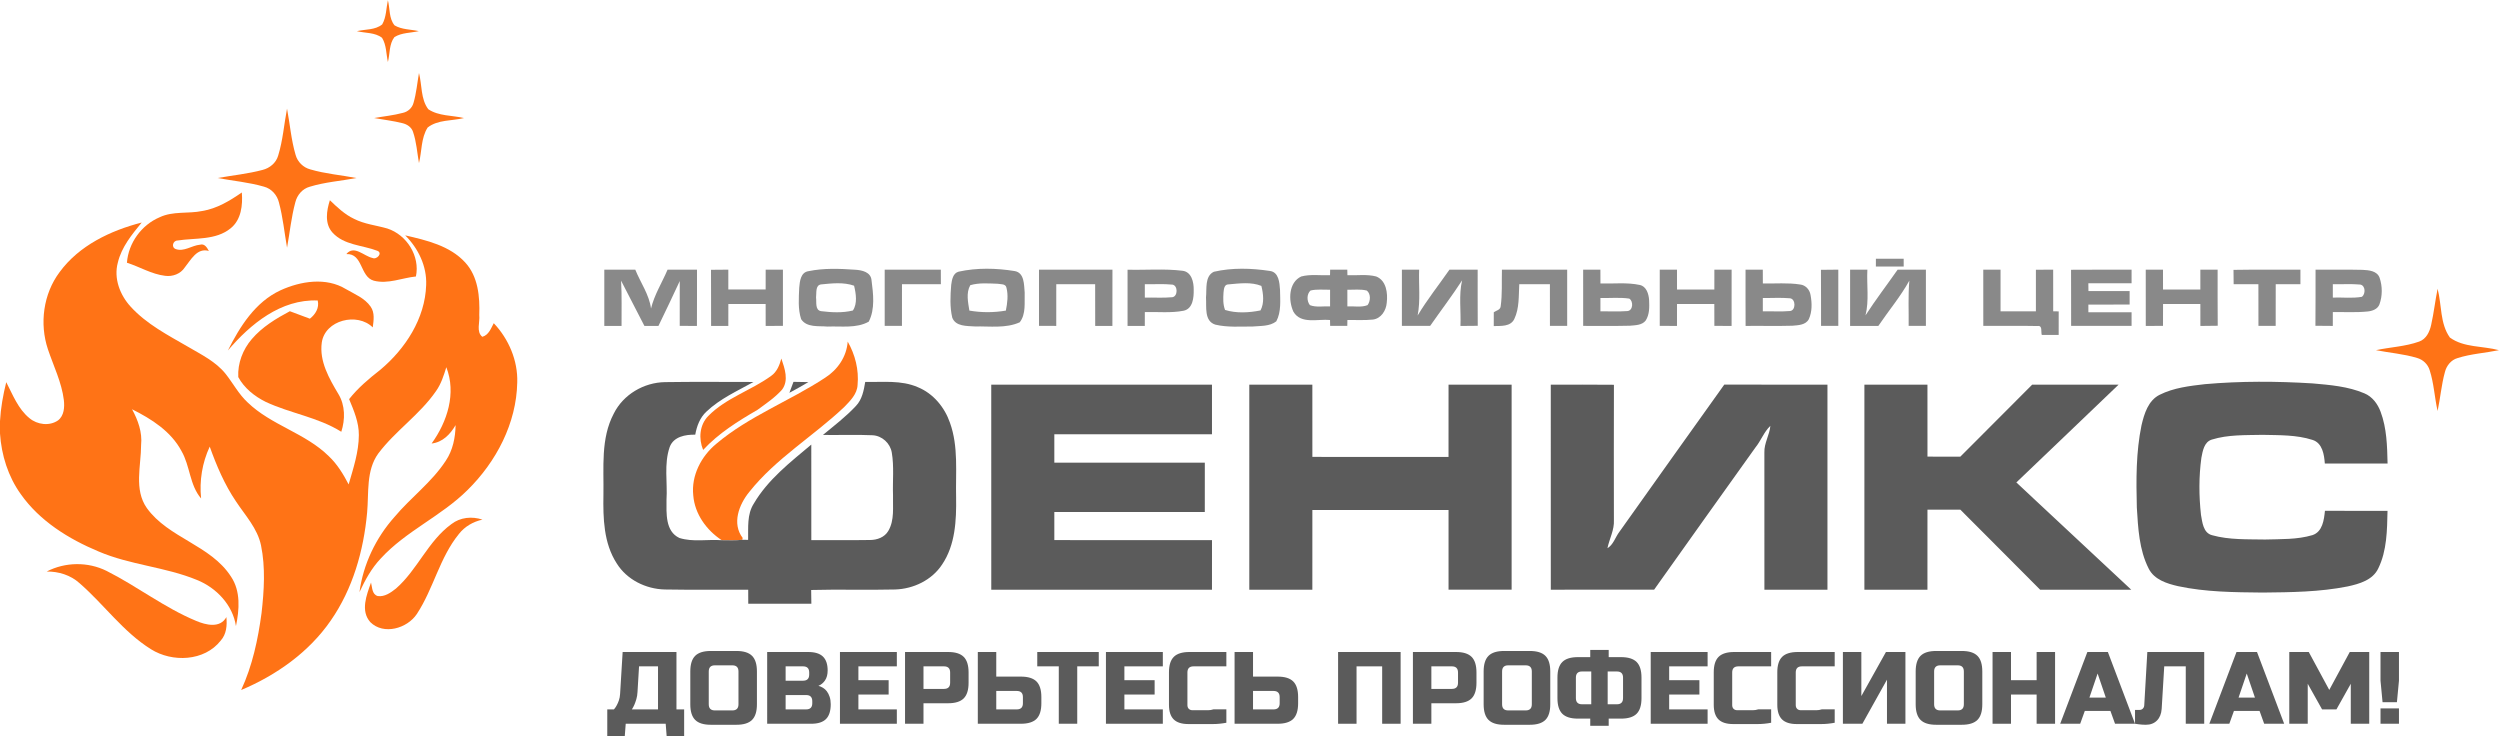 <?xml version="1.0" encoding="utf-8"?>
<!-- Generator: Adobe Illustrator 16.0.0, SVG Export Plug-In . SVG Version: 6.00 Build 0)  -->
<!DOCTYPE svg PUBLIC "-//W3C//DTD SVG 1.1//EN" "http://www.w3.org/Graphics/SVG/1.1/DTD/svg11.dtd">
<svg version="1.1" id="Слой_1" xmlns="http://www.w3.org/2000/svg" xmlns:xlink="http://www.w3.org/1999/xlink" x="0px" y="0px"
	 width="1000px" height="294.5px" viewBox="0 0 1000 294.5" enable-background="new 0 0 1000 294.5" xml:space="preserve">
<g id="_x23_ff7316ff">
	<path fill="#FF7316" d="M152.88,9.76c1.67-2.9,1.58-6.45,2.28-9.66c0.85,3.3,0.37,7.3,2.67,10.05c2.89,1.72,6.48,1.59,9.69,2.3
		c-3.24,0.75-6.87,0.57-9.76,2.4c-2.16,2.79-1.76,6.68-2.6,9.96c-0.71-3.22-0.56-6.82-2.35-9.69c-2.81-2.19-6.74-1.84-10.07-2.65
		C146.09,11.66,150.1,12.07,152.88,9.76z"/>
	<path fill="#FF7316" d="M167.59,29.21c1.25,4.77,0.64,10.4,3.72,14.48c4.16,2.8,9.55,2.41,14.29,3.53
		c-4.81,1.18-10.49,0.59-14.54,3.79c-2.68,4.19-2.3,9.52-3.47,14.229c-0.74-4.18-1-8.49-2.39-12.53c-0.62-1.88-2.41-3.02-4.25-3.45
		c-3.72-0.94-7.53-1.36-11.29-2.04c3.83-0.7,7.74-1.06,11.51-2.08c2.01-0.45,3.72-1.97,4.24-4
		C166.55,37.26,166.89,33.19,167.59,29.21z"/>
	<path fill="#FF7316" d="M114.81,43.46c1.17,6.13,1.65,12.42,3.41,18.43c0.77,2.85,3.06,5.12,5.91,5.87
		c6.02,1.77,12.31,2.27,18.46,3.45c-6.23,1.18-12.64,1.62-18.71,3.49c-2.93,0.81-5.04,3.33-5.75,6.22
		c-1.61,5.94-2.21,12.1-3.31,18.15c-1.06-6.01-1.64-12.13-3.23-18.03c-0.71-3.01-2.97-5.58-6.01-6.38
		c-6.05-1.75-12.36-2.31-18.54-3.45c5.99-1.08,12.09-1.67,17.98-3.24c2.89-0.72,5.42-2.81,6.25-5.73
		C113.15,56.14,113.62,49.71,114.81,43.46z"/>
	<path fill="#FF7316" d="M80.92,84.39c5.87-0.95,11.01-4.09,15.81-7.4c0.41,5.06-0.23,10.91-4.46,14.32
		c-5.96,4.87-14.13,3.79-21.25,4.89c-1.85,0.03-2.62,2.68-0.77,3.41c3.31,1.23,6.48-1.45,9.77-1.73c1.81-0.56,2.82,1.2,3.52,2.5
		c-4.75-1.37-7.16,3.56-9.63,6.59c-1.68,2.59-4.88,3.77-7.88,3.35c-5.4-0.65-10.14-3.6-15.26-5.23c0.59-7.89,5.81-15.11,13.09-18.19
		C69.2,84.36,75.28,85.57,80.92,84.39z"/>
	<path fill="#FF7316" d="M133,93.03c-3.22-3.56-2.38-8.76-1.05-12.94c2.93,2.82,5.94,5.69,9.66,7.44c4.17,2.14,8.89,2.59,13.34,3.88
		c7.78,2.53,13.12,11.05,11.42,19.18c-5.58,0.57-11.19,3.15-16.83,1.69c-5.62-1.53-4.28-10.96-11-10.65
		c3.09-3.78,7.02,0.84,10.45,1.56c1.69,0.81,4.26-2,1.92-2.88C144.94,98.01,137.6,98.11,133,93.03z"/>
	<path fill="#FF7316" d="M23.84,108.85c7.8-10.66,20.35-16.61,32.84-19.84c-3.93,4.82-8.07,9.81-9.54,16.01
		c-1.73,6.29,0.84,13,5.13,17.66c6.37,6.99,14.91,11.38,22.99,16.06c5.32,3.119,11.11,5.939,15.03,10.859
		c2.95,3.75,5.2,8.061,8.73,11.34c9.47,9.17,23.12,12.271,32.51,21.551c3.37,3.18,5.8,7.189,7.93,11.279
		c1.86-6.449,4.06-12.959,4.08-19.75c0.04-5.06-1.99-9.789-3.89-14.369c3.55-4.49,7.92-8.18,12.41-11.68
		c10.06-8.4,18-20.551,18.41-33.971c0.31-7.5-3.15-14.65-8.39-19.86c8.52,1.98,17.82,4.11,23.98,10.82
		c5.21,5.63,5.92,13.75,5.65,21.06c0.33,2.81-1.32,6.68,1.22,8.7c2.57-0.71,3.45-3.35,4.58-5.44c5.98,6.33,9.67,14.93,9.39,23.701
		c-0.31,16.319-8.4,31.74-19.88,43.029c-10.5,10.461-24.66,16.4-34.7,27.37c-3.7,3.89-6.28,8.64-8.53,13.47
		c1.5-11.149,6.52-21.66,13.99-30.05c6.52-7.79,14.95-13.92,20.53-22.5c2.83-4.2,3.84-9.26,3.93-14.25
		c-2.12,3.64-5.17,6.86-9.59,7.351c6.27-8.68,9.96-20.09,5.88-30.521c-1.02,3.31-2.08,6.69-4.11,9.54
		c-6.48,9.42-16.27,15.88-23.11,24.98c-4.93,6.82-3.73,15.72-4.46,23.629c-1.39,15.25-5.75,30.58-14.59,43.25
		C123.53,260.92,110.52,270.08,96.49,276h-0.02c4.49-9.689,6.74-20.26,8.15-30.79c1.02-8.979,1.61-18.19-0.22-27.101
		c-1.43-6.77-6.3-11.93-10-17.529c-4.57-6.75-7.78-14.29-10.51-21.93c-3.02,6.5-4.17,13.6-3.45,20.74
		c-4.63-5.391-4.37-12.99-7.85-18.98c-4.19-7.881-12.01-12.83-19.77-16.71c2.38,4.37,4.15,9.22,3.62,14.271
		c0,8.369-2.93,17.809,2.29,25.25c8.69,12.059,25.55,14.789,33.68,27.439c3.91,5.84,3.34,13.21,1.97,19.77
		c-1.28-8.43-7.8-15.279-15.53-18.42c-12.71-5.26-26.8-5.99-39.46-11.439c-11.95-5-23.51-12.16-31.08-22.91
		C3.24,190.6,0.57,182.04,0,173.41v-4.96c0.29-5.261,1.23-10.47,2.5-15.58c2.62,5.05,4.74,10.7,9.28,14.399
		c3.12,2.621,8.01,3.271,11.44,0.881c2.45-1.891,2.64-5.32,2.32-8.141c-0.88-7.109-4.13-13.59-6.38-20.32
		C15.74,129.44,17.32,117.55,23.84,108.85z"/>
	<path fill="#FF7316" d="M112.18,116.13c8.06-3.68,18.25-5.34,26.19-0.49c3.47,2.02,7.52,3.59,9.88,7.01
		c1.73,2.45,1.21,5.54,0.85,8.31c-6.17-6.12-19.11-2.97-20.39,6.08c-1.03,7.5,2.97,14.39,6.66,20.59
		c2.74,4.54,2.74,10.149,1.15,15.08c-9.31-5.84-20.43-7.351-30.26-11.97c-4.45-2.211-8.56-5.48-10.95-9.9
		c-0.3-5.51,1.83-11.04,5.41-15.2c4.13-4.84,9.66-8.19,15.22-11.15c2.67,0.99,5.34,1.99,8.01,2.99c2.25-1.76,3.83-4.32,3.14-7.28
		c-14.72-0.62-26.93,9.42-35.94,20C95.95,130.62,102.1,120.81,112.18,116.13z"/>
	<path fill="#FF7316" d="M972.47,129.92c1.07-4.76,1.601-9.63,2.57-14.41c1.69,6.42,0.91,13.92,4.92,19.51
		c5.59,4.08,13.14,3.3,19.62,5.05c-5.5,1.13-11.16,1.449-16.521,3.15c-2.64,0.739-4.479,3.069-5.109,5.659
		c-1.4,5.08-1.811,10.37-2.91,15.511c-1.23-5.391-1.46-11.011-3.17-16.301c-0.71-2.359-2.64-4.22-4.99-4.89
		c-5.37-1.65-11.01-2.04-16.49-3.13c5.73-1.23,11.721-1.44,17.28-3.44C970.51,135.62,971.88,132.68,972.47,129.92z"/>
	<path fill="#FF7316" d="M330.04,151.1c5.02-3.199,8.62-8.43,9.04-14.459c2.98,5.2,4.53,11.32,3.95,17.32
		c-0.16,3.66-2.94,6.36-5.31,8.819c-12.33,11.691-27.34,20.561-37.99,33.971c-4.13,5.04-7.06,12.66-2.66,18.43l-0.18,0.721
		c-2.71,0.39-5.45,0.17-8.18,0.189c-6.11-3.99-10.82-10.51-11.41-17.93c-0.85-7.95,3.21-15.71,9.25-20.67
		C299.6,166.46,315.88,160.43,330.04,151.1z"/>
	<path fill="#FF7316" d="M312.54,143.42c1.33,3.92,3.05,8.67,0.31,12.4c-2.83,3.209-6.45,5.619-9.87,8.13
		c-7.8,4.521-15.55,9.36-21.73,16.021c-1.86-4.49-1.46-9.98,2.05-13.57c7.07-7.2,17.09-10.19,25.14-16.03
		C310.77,148.75,311.82,146.04,312.54,143.42z"/>
	<path fill="#FF7316" d="M180.55,209.65c3.53-2.75,8.25-3.2,12.43-1.801c-3.69,0.801-7.07,2.75-9.41,5.73
		c-7.73,9.47-10.18,21.93-16.84,32.029c-3.85,5.781-13.27,8.531-18.59,3.261c-4.06-4.53-1.48-10.899,0.27-15.851
		c0.5,1.91,0.34,4.701,2.67,5.4c2.77,0.42,5.26-1.38,7.32-3.01C166.99,227.9,171.22,216.43,180.55,209.65z"/>
	<path fill="#FF7316" d="M18.68,228.609c7.41-3.84,16.48-3.959,23.97-0.239c12.21,6.14,23.11,14.72,35.79,19.979
		c3.91,1.66,9.61,3.07,12.11-1.51c0.33,3.29,0.05,6.83-2.27,9.41c-6.52,8.311-19.37,8.8-27.91,3.43
		c-11.12-6.949-18.78-17.92-28.57-26.42C28.21,230.02,23.46,228.57,18.68,228.609z"/>
</g>
<g id="_x23_898989ff">
	<path fill="#898989" d="M750.36,103.5c3.699,0,7.399,0,11.109,0c-0.01,1.03-0.01,2.07,0.011,3.1c-3.721,0.01-7.431,0-11.131,0
		C750.34,105.57,750.34,104.53,750.36,103.5z"/>
	<path fill="#898989" d="M663.9,107.88c2.29,0,4.59-0.01,6.899-0.02c0,2.65,0,5.29,0.01,7.94c4.971,0,9.95,0,14.931,0
		c0-2.64-0.01-5.28,0.01-7.92c2.29,0,4.59,0,6.9,0c-0.011,7.5,0.01,14.99-0.011,22.49c-2.31-0.01-4.6-0.01-6.89-0.02
		c-0.02-2.91-0.01-5.83-0.02-8.75c-4.98,0.01-9.95,0-14.921,0.01c-0.02,2.92,0,5.84-0.01,8.76c-2.31-0.01-4.609-0.01-6.899-0.02
		C663.9,122.86,663.89,115.37,663.9,107.88z"/>
	<path fill="#898989" d="M880.14,107.88c2.301,0,4.601,0,6.91,0c0.021,7.47-0.04,14.95,0.04,22.42c-2.32,0.05-4.63,0.05-6.939,0.08
		c-0.021-2.92-0.011-5.85-0.011-8.77c-4.979-0.02-9.949,0-14.92-0.01c-0.029,2.92-0.01,5.84-0.02,8.75
		c-2.3,0.01-4.601,0.01-6.891,0.02c-0.029-7.5,0-14.99-0.01-22.49c2.29,0,4.59,0,6.9,0c0.01,2.64-0.01,5.28,0.01,7.92
		c4.97,0,9.95,0,14.93,0C880.14,113.16,880.13,110.52,880.14,107.88z"/>
	<path fill="#898989" d="M241.72,107.88c4.13-0.01,8.26-0.01,12.4,0c2.08,5.18,5.54,9.91,6.29,15.54
		c1.31-5.51,4.41-10.36,6.61-15.54c3.92-0.01,7.85-0.01,11.78,0c-0.02,7.5,0.03,15-0.03,22.49c-2.3-0.01-4.59-0.01-6.88-0.02
		c-0.01-5.98-0.02-11.96,0.01-17.93c-2.75,6.02-5.66,11.97-8.52,17.94c-1.88,0-3.75,0-5.62,0c-3.14-6.02-6.24-12.06-9.33-18.1
		c0.36,6.03,0.14,12.07,0.19,18.1c-2.3,0-4.6,0-6.9,0C241.71,122.86,241.71,115.37,241.72,107.88z"/>
	<path fill="#898989" d="M284.4,107.92c2.31-0.04,4.62-0.03,6.93-0.06c0.01,2.64-0.01,5.29,0,7.93c4.98,0.01,9.96,0.02,14.93,0
		c0.01-2.64-0.01-5.28,0.01-7.92c2.3,0,4.6,0.01,6.9,0.01c0.01,7.49,0.01,14.98,0,22.47c-2.3,0.01-4.6,0.01-6.9,0.02
		c-0.02-2.92,0-5.84-0.01-8.76c-4.98-0.01-9.95-0.01-14.92,0c-0.02,2.91,0,5.83-0.01,8.75c-2.3,0-4.6,0-6.89,0
		C284.4,122.88,284.46,115.4,284.4,107.92z"/>
	<path fill="#898989" d="M323.39,108.47c6.11-1.27,12.44-1.01,18.63-0.58c2.72,0.15,6.31,0.89,6.59,4.21
		c0.69,5.41,1.48,11.55-1.11,16.56c-4.93,2.78-11.03,1.74-16.49,1.97c-3.53-0.33-8.32,0.5-10.56-2.97
		c-1.32-4.05-0.93-8.44-0.76-12.64C319.92,112.51,320.26,108.92,323.39,108.47 M328.48,113.76c-2.45,0.28-1.81,3.5-2.06,5.26
		c0.26,1.8-0.47,5.01,1.97,5.44c4.2,0.52,8.62,0.76,12.76-0.26c1.88-2.72,1.25-6.81,0.48-9.92
		C337.47,112.8,332.8,113.33,328.48,113.76z"/>
	<path fill="#898989" d="M353.88,107.88c7.48-0.01,14.96,0,22.45-0.01c0,1.94,0.01,3.87,0.02,5.81c-5.19,0.01-10.37,0-15.56,0.01
		c-0.01,5.56,0,11.11-0.01,16.67c-2.31,0-4.61,0-6.9-0.01C353.88,122.86,353.87,115.37,353.88,107.88z"/>
	<path fill="#898989" d="M383.47,108.66c7.31-1.61,15.06-1.43,22.43-0.23c3.9,0.69,3.69,5.5,3.97,8.54
		c-0.14,3.95,0.61,8.63-1.98,11.95c-5.56,2.51-11.97,1.53-17.91,1.66c-3.16-0.22-7.73,0.08-9.08-3.53
		c-1.01-4.27-0.76-8.76-0.42-13.1C380.76,111.95,381.15,109.26,383.47,108.66 M388.12,114.07c-1.76,3.05-0.89,6.87-0.37,10.17
		c4.82,0.83,9.77,0.83,14.59,0c0.61-3.01,1.01-6.15,0.24-9.17c-0.33-1.64-2.31-1.32-3.55-1.57
		C395.41,113.38,391.64,113.04,388.12,114.07z"/>
	<path fill="#898989" d="M415.6,107.88c9.79-0.01,19.58-0.01,29.38,0c-0.011,7.5,0.02,14.99-0.021,22.49
		c-2.3-0.01-4.59-0.01-6.88-0.01c-0.03-5.56,0-11.11-0.021-16.67c-5.18-0.01-10.369-0.01-15.55,0c-0.01,5.56,0,11.11-0.01,16.67
		c-2.3,0-4.6,0-6.9-0.01C415.59,122.86,415.59,115.37,415.6,107.88z"/>
	<path fill="#898989" d="M451.02,107.88c7.301,0.2,14.671-0.47,21.94,0.42c3.69,0.41,4.58,4.61,4.521,7.67
		c0.05,3.09-0.33,7.52-4.021,8.32c-5.11,1-10.36,0.38-15.53,0.55c-0.01,1.84-0.01,3.68-0.01,5.52c-2.31,0-4.61,0-6.9,0
		C451.01,122.86,451.01,115.37,451.02,107.88 M457.93,113.69c-0.02,1.78-0.01,3.56,0,5.34c3.67-0.07,7.36,0.21,11.021-0.15
		c2.229-0.35,2.25-4.63,0.05-5.03C465.32,113.47,461.61,113.75,457.93,113.69z"/>
	<path fill="#898989" d="M485.56,108.7c7.271-1.67,14.98-1.44,22.32-0.33c3.67,0.42,3.93,4.73,4.13,7.59
		c0.05,4.18,0.55,8.75-1.49,12.57c-2.619,2.07-6.27,1.78-9.42,2.07c-4.97-0.01-10.069,0.41-14.949-0.74
		c-4.57-1.42-3.49-7.17-3.75-10.86C482.76,115.59,481.82,110.44,485.56,108.7 M491.43,113.75c-1.779-0.04-1.87,1.92-2.02,3.23
		c-0.16,2.33-0.25,4.77,0.609,7c4.511,1.41,9.58,1.11,14.181,0.19c1.58-2.92,1.13-6.69,0.35-9.81
		C500.47,112.7,495.73,113.37,491.43,113.75z"/>
	<path fill="#898989" d="M532.06,107.88c2.28,0,4.57,0,6.86,0c0.01,0.55,0.04,1.65,0.05,2.2c3.82,0.16,7.771-0.47,11.511,0.51
		c4.06,1.62,4.68,6.69,4.22,10.48c-0.22,3.1-2.26,6.38-5.561,6.76c-3.38,0.35-6.79,0.13-10.18,0.16c-0.01,0.6-0.03,1.78-0.04,2.37
		c-2.29,0-4.58,0-6.86,0c-0.01-0.59-0.029-1.77-0.05-2.36c-4.84-0.5-11.62,1.8-14.64-3.3c-2.07-4.5-1.99-11.7,3.12-14.11
		c3.729-0.99,7.689-0.35,11.52-0.51C532.02,109.53,532.05,108.43,532.06,107.88 M524.2,116.21c-1.561,1.45-1.521,4.23-0.24,5.85
		c2.54,0.98,5.4,0.36,8.07,0.5c0-2.22,0-4.45,0-6.67C529.42,115.94,526.75,115.6,524.2,116.21 M538.94,115.89
		c0,2.22,0,4.45,0.01,6.67c2.66-0.16,5.54,0.5,8.069-0.51c1.221-1.61,1.37-4.46-0.279-5.82
		C544.2,115.57,541.53,115.96,538.94,115.89z"/>
	<path fill="#898989" d="M560.76,107.88c2.3,0,4.59-0.01,6.9,0c-0.22,6.1,0.57,12.28-0.601,18.32c3.83-6.39,8.49-12.23,12.73-18.34
		c3.76,0.02,7.52,0.02,11.28,0.02c0.02,7.48-0.03,14.96,0.029,22.44c-2.31,0.07-4.619,0-6.92,0.06c0.28-6.07-0.729-12.28,0.67-18.25
		c-4.029,6.23-8.55,12.14-12.79,18.23c-3.77,0-7.54,0-11.3-0.01C560.75,122.86,560.75,115.37,560.76,107.88z"/>
	<path fill="#898989" d="M600.77,107.88c8.7-0.01,17.4-0.01,26.101,0c0,7.49,0,14.98,0,22.47c-2.311,0.01-4.61,0.01-6.9,0.01
		c-0.02-5.56,0-11.12-0.01-16.67c-4.09-0.01-8.18-0.01-12.26,0c-0.26,4.65,0.08,9.62-1.99,13.93c-1.5,3.1-5.34,2.73-8.21,2.81
		c-0.01-1.85-0.01-3.69,0.01-5.53c0.96-0.68,2.62-0.92,2.76-2.36C600.95,117.69,600.64,112.76,600.77,107.88z"/>
	<path fill="#898989" d="M633.26,107.88c2.29,0,4.59,0,6.9,0c0,1.83,0.01,3.67,0.02,5.51c5.24,0.16,10.58-0.51,15.75,0.6
		c2.67,0.6,3.54,3.59,3.71,5.98c0.13,2.77,0.21,5.83-1.37,8.25c-1.47,1.91-4.149,1.86-6.31,2.07c-6.229,0.17-12.46,0.01-18.69,0.07
		C633.24,122.87,633.26,115.37,633.26,107.88 M640.17,119.19c-0.01,1.78-0.01,3.56,0,5.34c3.58-0.06,7.17,0.17,10.75-0.1
		c2.33-0.14,2.521-3.94,0.79-4.99C647.89,118.88,644.01,119.3,640.17,119.19z"/>
	<path fill="#898989" d="M698.22,107.88c2.29,0,4.59,0,6.9,0c-0.01,1.83,0,3.67,0.02,5.5c4.96,0.12,9.98-0.36,14.91,0.42
		c2.2,0.23,3.84,2.09,4.17,4.21c0.59,3.18,0.681,6.66-0.689,9.65c-1.24,2.37-4.25,2.43-6.561,2.63c-6.239,0.19-12.489,0-18.729,0.08
		C698.19,122.87,698.22,115.38,698.22,107.88 M705.13,119.19c-0.02,1.78-0.01,3.56,0,5.34c3.61-0.07,7.24,0.19,10.851-0.12
		c2.399-0.17,2.399-4.84,0.01-5.1C712.38,118.99,708.74,119.25,705.13,119.19z"/>
	<path fill="#898989" d="M728.38,107.93c2.311-0.05,4.62-0.04,6.94-0.07c0,7.5,0,15,0,22.5c-2.311,0-4.61,0-6.9,0
		C728.39,122.89,728.45,115.41,728.38,107.93z"/>
	<path fill="#898989" d="M740.04,107.88c2.3,0,4.6,0,6.91,0c-0.32,6.08,0.75,12.31-0.75,18.27c4.04-6.25,8.58-12.17,12.84-18.27
		c3.77-0.01,7.54-0.01,11.32,0c0,7.49,0,14.98,0,22.48c-2.311,0-4.61,0-6.9,0c0.08-6.04-0.26-12.09,0.28-18.11
		c-3.55,6.41-8.311,12.06-12.41,18.12c-3.771-0.01-7.53-0.01-11.29-0.01C740.04,122.86,740.04,115.37,740.04,107.88z"/>
	<path fill="#898989" d="M793.31,107.88c2.29,0,4.601,0,6.91,0c0,5.55,0,11.09,0,16.64c4.71,0.02,9.42,0.01,14.141,0.01
		c0.01-5.55,0.01-11.09,0-16.64c2.3-0.02,4.6,0,6.909-0.02c0.011,5.55,0,11.1,0.011,16.65c0.55,0.01,1.649,0.03,2.2,0.04
		c-0.011,3.13-0.011,6.27-0.011,9.41c-2.26-0.01-4.51-0.01-6.76,0c-0.43-1.29,0.44-3.88-1.72-3.56c-7.221-0.16-14.45,0-21.67-0.05
		C793.29,122.87,793.32,115.38,793.31,107.88z"/>
	<path fill="#898989" d="M828.42,107.91c8.07-0.08,16.14-0.02,24.21-0.03c0,1.81,0,3.62,0,5.43c-5.76,0-11.53-0.01-17.29,0.01
		c0,1.03,0.01,2.07,0.04,3.11c5.48-0.01,10.97,0,16.47-0.01c-0.01,1.8-0.01,3.6,0,5.4c-5.5,0.01-11-0.01-16.5,0.02
		c0,0.76,0,2.29,0,3.06c5.761,0.02,11.521,0,17.28,0.01c0,1.81,0,3.63,0,5.45c-8.06,0.01-16.12-0.01-24.18,0
		C828.42,122.88,828.47,115.4,828.42,107.91z"/>
	<path fill="#898989" d="M893.4,107.95c8.92-0.16,17.85-0.04,26.77-0.07c0,1.93-0.01,3.86,0,5.8c-3.3,0.01-6.59,0-9.88,0
		c-0.03,5.56-0.01,11.12-0.021,16.67c-2.3,0.01-4.6,0.01-6.89,0.01c-0.03-5.56-0.01-11.11-0.02-16.67
		c-3.311-0.01-6.61-0.01-9.9-0.01C893.41,111.77,893.4,109.86,893.4,107.95z"/>
	<path fill="#898989" d="M926.22,107.88c6.261,0.04,12.53-0.1,18.79,0.06c2.49,0.12,5.8,0.38,6.82,3.14
		c1.16,3.4,1.18,7.28-0.05,10.66c-0.721,1.92-2.83,2.66-4.69,2.85c-4.64,0.48-9.31,0.17-13.96,0.25c-0.02,1.84-0.01,3.69-0.01,5.53
		c-2.33-0.03-4.64-0.02-6.95-0.06C926.26,122.83,926.19,115.36,926.22,107.88 M933.13,113.69c-0.02,1.78-0.02,3.56,0,5.34
		c3.87-0.14,7.811,0.38,11.65-0.31c1.489-1.15,1.47-4.51-0.69-4.9C940.45,113.49,936.78,113.75,933.13,113.69z"/>
</g>
<g id="_x23_5b5b5bff">
	<path fill="#5B5B5B" d="M317.39,152.74c1.98,0.02,3.96,0.039,5.95,0.1c-2.49,1.5-5.03,2.91-7.58,4.28
		C316.3,155.66,316.85,154.2,317.39,152.74z"/>
	<path fill="#5B5B5B" d="M245.52,165.42c3.8-7.641,12.06-12.46,20.53-12.57c11.78-0.189,23.57-0.05,35.35-0.06
		c-6.45,3.59-13.37,6.681-18.79,11.819c-2.63,2.4-3.9,5.83-4.51,9.261c-3.91-0.08-8.68,0.771-10.22,4.94
		c-2.36,6.789-0.83,14.149-1.28,21.18c-0.01,5.27-0.54,12.55,5.16,15.199c5.46,1.721,11.33,0.461,16.95,0.9
		c2.73-0.02,5.47,0.2,8.18-0.189c0.59,0.02,1.77,0.039,2.36,0.05c0.1-4.89-0.51-10.15,2.26-14.49c5.62-9.61,14.6-16.569,23.01-23.62
		c0.01,12.74-0.01,25.471,0.01,38.21c7.83-0.04,15.67,0.08,23.5-0.05c2.79,0,5.8-1.07,7.27-3.59c2.59-4.34,1.77-9.631,1.91-14.439
		c-0.19-5.641,0.46-11.351-0.49-16.941c-0.62-3.739-3.9-6.739-7.69-6.93c-6.61-0.3-13.24-0.02-19.86-0.119
		c4.51-3.721,9.18-7.28,13.18-11.57c2.49-2.58,3.18-6.221,3.74-9.631c7.02,0.131,14.41-0.799,21.03,2.091
		c6.17,2.5,10.73,8.03,12.87,14.239c3.46,9.591,2.21,19.931,2.46,29.91c0.13,9.131-0.31,18.971-5.61,26.791
		c-4.09,6.25-11.47,9.77-18.83,9.989c-11.17,0.28-22.36-0.11-33.54,0.2c0.01,1.83,0.03,3.66,0.08,5.5c-8.41,0.01-16.82-0.01-25.24,0
		c-0.01-1.87-0.02-3.74-0.02-5.6c-11.13-0.08-22.26,0.109-33.39-0.101c-7.59-0.19-15.17-3.92-19.22-10.46
		c-5.22-8.07-5.46-18.061-5.3-27.35C241.57,187.09,240.21,175.43,245.52,165.42z"/>
	<path fill="#5B5B5B" d="M863.89,157.9c5.58-2.791,11.9-3.521,18.021-4.23c14.34-1.27,28.78-1.199,43.13-0.311
		c6.979,0.621,14.16,1.19,20.68,3.961c3.19,1.31,5.37,4.24,6.53,7.41c2.47,6.58,2.62,13.72,2.78,20.67
		c-8.37,0.01-16.73,0.01-25.101,0c-0.26-3.57-0.949-8.2-4.93-9.44c-6.43-2.069-13.31-1.86-19.98-2.021
		c-6.779,0.16-13.76-0.14-20.31,1.9c-3.07,0.96-3.63,4.561-4.16,7.28c-1.03,7.55-0.99,15.239-0.16,22.81
		c0.54,2.98,0.88,7.221,4.42,8.15c6.881,1.92,14.12,1.59,21.2,1.73c6.33-0.19,12.851,0.069,18.98-1.761
		c4.05-1.35,4.609-6.11,4.99-9.739c8.34,0.08,16.689,0.02,25.029,0.029c-0.18,7.74-0.22,15.881-3.68,22.98
		c-2.19,4.729-7.63,6.24-12.28,7.26c-11.189,2.23-22.649,2.33-34.01,2.449c-11.32-0.119-22.76-0.18-33.87-2.569
		c-4.45-1.03-9.49-2.61-11.689-7.01c-3.83-7.511-4.24-16.171-4.75-24.431c-0.28-10.979-0.36-22.1,1.869-32.899
		C857.69,165.5,859.29,160.16,863.89,157.9z"/>
	<path fill="#5B5B5B" d="M396.5,153.859c29.43,0,58.86,0,88.29,0.011c0,6.61,0,13.22,0,19.83c-21.021,0-42.04-0.011-63.06,0
		c-0.011,3.79-0.011,7.569,0,11.36c20.069,0.01,40.13,0,60.199,0c-0.01,6.58,0,13.16-0.01,19.739c-20.06-0.01-40.13-0.01-60.189,0
		c-0.011,3.74-0.011,7.49,0,11.24c21.02,0.021,42.039,0,63.069,0.01c-0.01,6.61-0.01,13.22-0.01,19.841
		c-29.43,0.01-58.85-0.011-88.28,0C396.49,208.55,396.49,181.21,396.5,153.859z"/>
	<path fill="#5B5B5B" d="M499.72,153.87c8.41-0.011,16.811-0.011,25.221-0.011c0.01,9.641-0.011,19.271,0.01,28.9
		c18.149,0.01,36.31,0,54.46,0.01c0.02-9.629,0-19.26,0.01-28.899c8.41-0.011,16.82-0.03,25.23,0.01c-0.011,27.33-0.011,54.67,0,82
		c-8.41,0.021-16.82,0.021-25.23,0c0-10.63,0-21.25,0-31.88c-18.16,0-36.32,0-54.47,0c-0.01,10.63,0,21.26-0.01,31.891
		c-8.41,0-16.811,0-25.221,0C499.72,208.55,499.71,181.21,499.72,153.87z"/>
	<path fill="#5B5B5B" d="M620.31,153.88c8.421-0.01,16.841-0.069,25.261,0.03c-0.051,18.029-0.04,36.07-0.011,54.1
		c0.23,3.95-1.81,7.5-2.579,11.28c2.42-1.479,3.13-4.399,4.77-6.55c14-19.631,27.91-39.32,41.97-58.91
		c13.75,0.07,27.5,0.01,41.261,0.04c0,27.34,0.01,54.68,0,82.021c-8.41,0-16.82,0-25.221,0c-0.02-18.301,0-36.611-0.01-54.91
		c-0.13-3.73,2.08-6.98,2.39-10.65c-2.59,2.48-3.77,5.99-6.029,8.74c-13.521,18.91-27.011,37.84-40.471,56.8
		c-13.77,0.04-27.55,0.021-41.319,0.01C620.32,208.55,620.32,181.21,620.31,153.88z"/>
	<path fill="#5B5B5B" d="M745.76,153.87c8.4-0.011,16.811-0.011,25.221,0c0.01,9.59-0.011,19.19,0.01,28.78
		c4.37,0.01,8.75-0.01,13.13,0.02c9.62-9.561,19.14-19.23,28.75-28.811c11.52,0.011,23.04-0.02,34.56,0.011
		c-13.6,13.069-27.27,26.06-40.89,39.11c15.31,14.319,30.65,28.59,45.96,42.91c-12.14,0.01-24.29-0.011-36.43,0.01
		c-10.66-10.67-21.261-21.391-31.94-32.041c-4.38,0.021-8.77,0.011-13.14,0.021c-0.021,10.67,0,21.341-0.01,32.011
		c-8.41,0-16.82,0-25.221,0C745.75,208.55,745.75,181.21,745.76,153.87z"/>
</g>
<g>
	<path fill="#5B5B5B" d="M249.06,260.8h21.525v22.96h3.075v11.07h-6.97l-0.41-5.33h-15.99l-0.41,5.33h-6.97v-11.07h2.665
		c0.437-0.492,0.82-1.052,1.148-1.681c0.3-0.547,0.58-1.195,0.84-1.947c0.259-0.752,0.417-1.593,0.472-2.521L249.06,260.8z
		 M263.205,283.76v-17.22h-7.585l-0.615,10.25c-0.055,1.039-0.205,1.982-0.451,2.829c-0.246,0.848-0.506,1.585-0.779,2.214
		c-0.301,0.711-0.643,1.353-1.025,1.927H263.205z"/>
	<path fill="#5B5B5B" d="M302.77,281.71c0,2.87-0.649,4.955-1.948,6.253s-3.382,1.947-6.252,1.947h-10.25
		c-2.87,0-4.955-0.649-6.252-1.947c-1.298-1.298-1.947-3.383-1.947-6.253v-13.12c0-2.87,0.649-4.954,1.947-6.252
		c1.298-1.298,3.383-1.948,6.252-1.948h10.25c2.87,0,4.954,0.65,6.252,1.948s1.948,3.382,1.948,6.252V281.71z M295.39,268.59
		c0-1.64-0.82-2.46-2.46-2.46h-6.97c-1.64,0-2.46,0.82-2.46,2.46v13.12c0,1.64,0.82,2.46,2.46,2.46h6.97c1.64,0,2.46-0.82,2.46-2.46
		V268.59z"/>
	<path fill="#5B5B5B" d="M306.87,260.8h16.4c2.679,0,4.646,0.608,5.904,1.824c1.257,1.217,1.886,3.069,1.886,5.556
		c0,1.641-0.355,2.973-1.066,3.998c-0.711,1.024-1.585,1.742-2.624,2.152c0.601,0.164,1.203,0.424,1.804,0.779
		c0.601,0.355,1.127,0.834,1.578,1.435c0.451,0.602,0.82,1.333,1.107,2.193c0.287,0.861,0.43,1.853,0.43,2.973
		c0,2.679-0.629,4.647-1.886,5.904c-1.258,1.257-3.226,1.886-5.904,1.886h-17.63V260.8z M323.68,269c0-1.64-0.82-2.46-2.46-2.46
		h-6.97v5.74h6.97c1.64,0,2.46-0.82,2.46-2.46V269z M324.91,280.48c0-1.641-0.82-2.461-2.46-2.461h-8.2v5.74h8.2
		c1.64,0,2.46-0.819,2.46-2.46V280.48z"/>
	<path fill="#5B5B5B" d="M358.734,289.5h-22.755v-28.7h22.755v5.74h-15.375v5.535h12.095v5.74h-12.095v5.944h15.375V289.5z"/>
	<path fill="#5B5B5B" d="M362.014,260.8h17.22c2.87,0,4.954,0.649,6.252,1.947c1.298,1.299,1.947,3.383,1.947,6.253v4.1
		c0,2.87-0.649,4.955-1.947,6.253c-1.299,1.299-3.383,1.947-6.252,1.947h-9.84v8.2h-7.38V260.8z M380.054,269
		c0-1.64-0.82-2.46-2.46-2.46h-8.2v9.02h8.2c1.64,0,2.46-0.819,2.46-2.46V269z"/>
	<path fill="#5B5B5B" d="M398.504,270.64h9.84c2.87,0,4.954,0.65,6.252,1.948c1.298,1.298,1.947,3.382,1.947,6.252v2.46
		c0,2.87-0.649,4.955-1.947,6.253c-1.299,1.298-3.383,1.947-6.252,1.947h-17.22v-28.7h7.38V270.64z M409.164,278.84
		c0-1.64-0.82-2.46-2.46-2.46h-8.2v7.38h8.2c1.64,0,2.46-0.819,2.46-2.46V278.84z"/>
	<path fill="#5B5B5B" d="M430.894,289.5h-7.38v-22.96h-8.61v-5.74h24.6v5.74h-8.61V289.5z"/>
	<path fill="#5B5B5B" d="M465.129,289.5h-22.755v-28.7h22.755v5.74h-15.375v5.535h12.095v5.74h-12.095v5.944h15.375V289.5z"/>
	<path fill="#5B5B5B" d="M475.379,289.623c-2.679,0-4.647-0.622-5.904-1.867c-1.257-1.245-1.886-3.193-1.886-5.846v-12.991
		c0-2.842,0.649-4.905,1.947-6.19c1.298-1.285,3.383-1.929,6.252-1.929h14.76v5.74h-13.12c-1.64,0-2.46,0.816-2.46,2.448v13.06
		c0,0.626,0.185,1.122,0.554,1.489c0.369,0.367,0.867,0.551,1.496,0.551c0.519,0,1.121,0,1.804,0c0.683,0,1.394,0,2.132,0
		c0.738,0,1.482,0,2.235,0c0.751,0,1.482-0.116,2.193-0.349c1.667,0,3.389,0,5.166,0v5.359c-1.832,0.35-3.649,0.524-5.453,0.524
		c-1.558,0-3.205,0-4.94,0C478.419,289.623,476.827,289.623,475.379,289.623z"/>
	<path fill="#5B5B5B" d="M501.209,270.64h9.84c2.869,0,4.953,0.65,6.252,1.948s1.947,3.382,1.947,6.252v2.46
		c0,2.87-0.648,4.955-1.947,6.253s-3.383,1.947-6.252,1.947h-17.22v-28.7h7.38V270.64z M511.869,278.84c0-1.64-0.82-2.46-2.461-2.46
		h-8.199v7.38h8.199c1.641,0,2.461-0.819,2.461-2.46V278.84z"/>
	<path fill="#5B5B5B" d="M560.247,289.5h-7.38v-22.96h-10.25v22.96h-7.38v-28.7h25.01V289.5z"/>
	<path fill="#5B5B5B" d="M565.167,260.8h17.22c2.87,0,4.954,0.649,6.253,1.947c1.298,1.299,1.947,3.383,1.947,6.253v4.1
		c0,2.87-0.649,4.955-1.947,6.253c-1.299,1.299-3.383,1.947-6.253,1.947h-9.84v8.2h-7.38V260.8z M583.207,269
		c0-1.64-0.82-2.46-2.46-2.46h-8.2v9.02h8.2c1.64,0,2.46-0.819,2.46-2.46V269z"/>
	<path fill="#5B5B5B" d="M620.107,281.71c0,2.87-0.649,4.955-1.947,6.253c-1.299,1.298-3.383,1.947-6.253,1.947h-10.25
		c-2.87,0-4.954-0.649-6.252-1.947c-1.299-1.298-1.948-3.383-1.948-6.253v-13.12c0-2.87,0.649-4.954,1.948-6.252
		c1.298-1.298,3.382-1.948,6.252-1.948h10.25c2.87,0,4.954,0.65,6.253,1.948c1.298,1.298,1.947,3.382,1.947,6.252V281.71z
		 M612.728,268.59c0-1.64-0.82-2.46-2.46-2.46h-6.97c-1.641,0-2.461,0.82-2.461,2.46v13.12c0,1.64,0.82,2.46,2.461,2.46h6.97
		c1.64,0,2.46-0.82,2.46-2.46V268.59z"/>
	<path fill="#5B5B5B" d="M656.597,279.25c0,2.87-0.649,4.955-1.947,6.253c-1.299,1.298-3.383,1.947-6.252,1.947h-4.92v2.87h-7.381
		v-2.87h-4.92c-2.87,0-4.954-0.649-6.252-1.947c-1.299-1.298-1.947-3.383-1.947-6.253v-8.2c0-2.87,0.648-4.954,1.947-6.252
		c1.298-1.298,3.382-1.948,6.252-1.948h4.92v-2.869h7.381v2.869h4.92c2.869,0,4.953,0.65,6.252,1.948
		c1.298,1.298,1.947,3.382,1.947,6.252V279.25z M630.357,279.25c0,1.64,0.819,2.46,2.46,2.46h3.689v-13.12h-3.689
		c-1.641,0-2.46,0.82-2.46,2.46V279.25z M649.217,271.05c0-1.64-0.819-2.46-2.46-2.46h-3.689v13.12h3.689
		c1.641,0,2.46-0.82,2.46-2.46V271.05z"/>
	<path fill="#5B5B5B" d="M683.041,289.5h-22.755v-28.7h22.755v5.74h-15.375v5.535h12.095v5.74h-12.095v5.944h15.375V289.5z"/>
	<path fill="#5B5B5B" d="M693.291,289.623c-2.679,0-4.646-0.622-5.903-1.867c-1.258-1.245-1.887-3.193-1.887-5.846v-12.991
		c0-2.842,0.649-4.905,1.948-6.19c1.298-1.285,3.382-1.929,6.252-1.929h14.76v5.74h-13.119c-1.641,0-2.461,0.816-2.461,2.448v13.06
		c0,0.626,0.185,1.122,0.554,1.489s0.867,0.551,1.497,0.551c0.519,0,1.12,0,1.804,0c0.683,0,1.394,0,2.132,0s1.482,0,2.234,0
		s1.482-0.116,2.193-0.349c1.667,0,3.39,0,5.166,0v5.359c-1.831,0.35-3.648,0.524-5.452,0.524c-1.559,0-3.205,0-4.941,0
		C696.332,289.623,694.74,289.623,693.291,289.623z"/>
	<path fill="#5B5B5B" d="M718.711,289.623c-2.679,0-4.646-0.622-5.903-1.867c-1.258-1.245-1.887-3.193-1.887-5.846v-12.991
		c0-2.842,0.649-4.905,1.948-6.19c1.298-1.285,3.382-1.929,6.252-1.929h14.76v5.74h-13.119c-1.641,0-2.461,0.816-2.461,2.448v13.06
		c0,0.626,0.185,1.122,0.554,1.489s0.867,0.551,1.497,0.551c0.519,0,1.12,0,1.804,0c0.683,0,1.394,0,2.132,0s1.482,0,2.234,0
		s1.482-0.116,2.193-0.349c1.667,0,3.39,0,5.166,0v5.359c-1.831,0.35-3.648,0.524-5.452,0.524c-1.559,0-3.205,0-4.941,0
		C721.752,289.623,720.16,289.623,718.711,289.623z"/>
	<path fill="#5B5B5B" d="M762.171,289.5h-7.38v-17.63l-9.84,17.63h-7.79v-28.7h7.38v17.63l9.84-17.63h7.79V289.5z"/>
	<path fill="#5B5B5B" d="M792.921,281.71c0,2.87-0.649,4.955-1.947,6.253c-1.299,1.298-3.383,1.947-6.253,1.947h-10.25
		c-2.87,0-4.954-0.649-6.252-1.947c-1.299-1.298-1.948-3.383-1.948-6.253v-13.12c0-2.87,0.649-4.954,1.948-6.252
		c1.298-1.298,3.382-1.948,6.252-1.948h10.25c2.87,0,4.954,0.65,6.253,1.948c1.298,1.298,1.947,3.382,1.947,6.252V281.71z
		 M785.541,268.59c0-1.64-0.82-2.46-2.46-2.46h-6.97c-1.641,0-2.461,0.82-2.461,2.46v13.12c0,1.64,0.82,2.46,2.461,2.46h6.97
		c1.64,0,2.46-0.82,2.46-2.46V268.59z"/>
	<path fill="#5B5B5B" d="M822.03,289.5h-7.38v-11.685H804.4V289.5h-7.38v-28.7h7.38v11.275h10.25V260.8h7.38V289.5z"/>
	<path fill="#5B5B5B" d="M832.075,289.5h-7.995l10.865-28.7h8.2l10.864,28.7h-7.994l-1.846-5.125h-10.25L832.075,289.5z
		 M835.766,279.045h6.56l-3.28-9.635L835.766,279.045z"/>
	<path fill="#5B5B5B" d="M864.67,283.555c-0.138,1.969-0.766,3.52-1.887,4.654c-1.121,1.134-2.61,1.701-4.469,1.701
		c-0.52,0-1.032-0.021-1.537-0.062c-0.506-0.041-0.964-0.089-1.374-0.144c-0.492-0.055-0.957-0.123-1.394-0.205v-5.535h1.845
		c0.519,0,0.949-0.178,1.292-0.533c0.341-0.354,0.525-0.792,0.553-1.312l1.23-21.32h22.755v28.7h-7.38v-22.96h-8.61L864.67,283.555z
		"/>
	<path fill="#5B5B5B" d="M891.729,289.5h-7.995l10.865-28.7h8.2l10.864,28.7h-7.994l-1.846-5.125h-10.25L891.729,289.5z
		 M895.42,279.045h6.56l-3.28-9.635L895.42,279.045z"/>
	<path fill="#5B5B5B" d="M940.313,273.51l-5.739,10.25h-5.74l-5.74-10.25v15.99h-7.38v-28.7h7.79l8.2,15.17l8.2-15.17h7.79v28.7
		h-7.381V273.51z"/>
	<path fill="#5B5B5B" d="M953.024,280.89l-0.82-8.609V260.8h7.38v11.48l-0.819,8.609H953.024z M952.204,283.35h7.38v6.15h-7.38
		V283.35z"/>
</g>
</svg>
